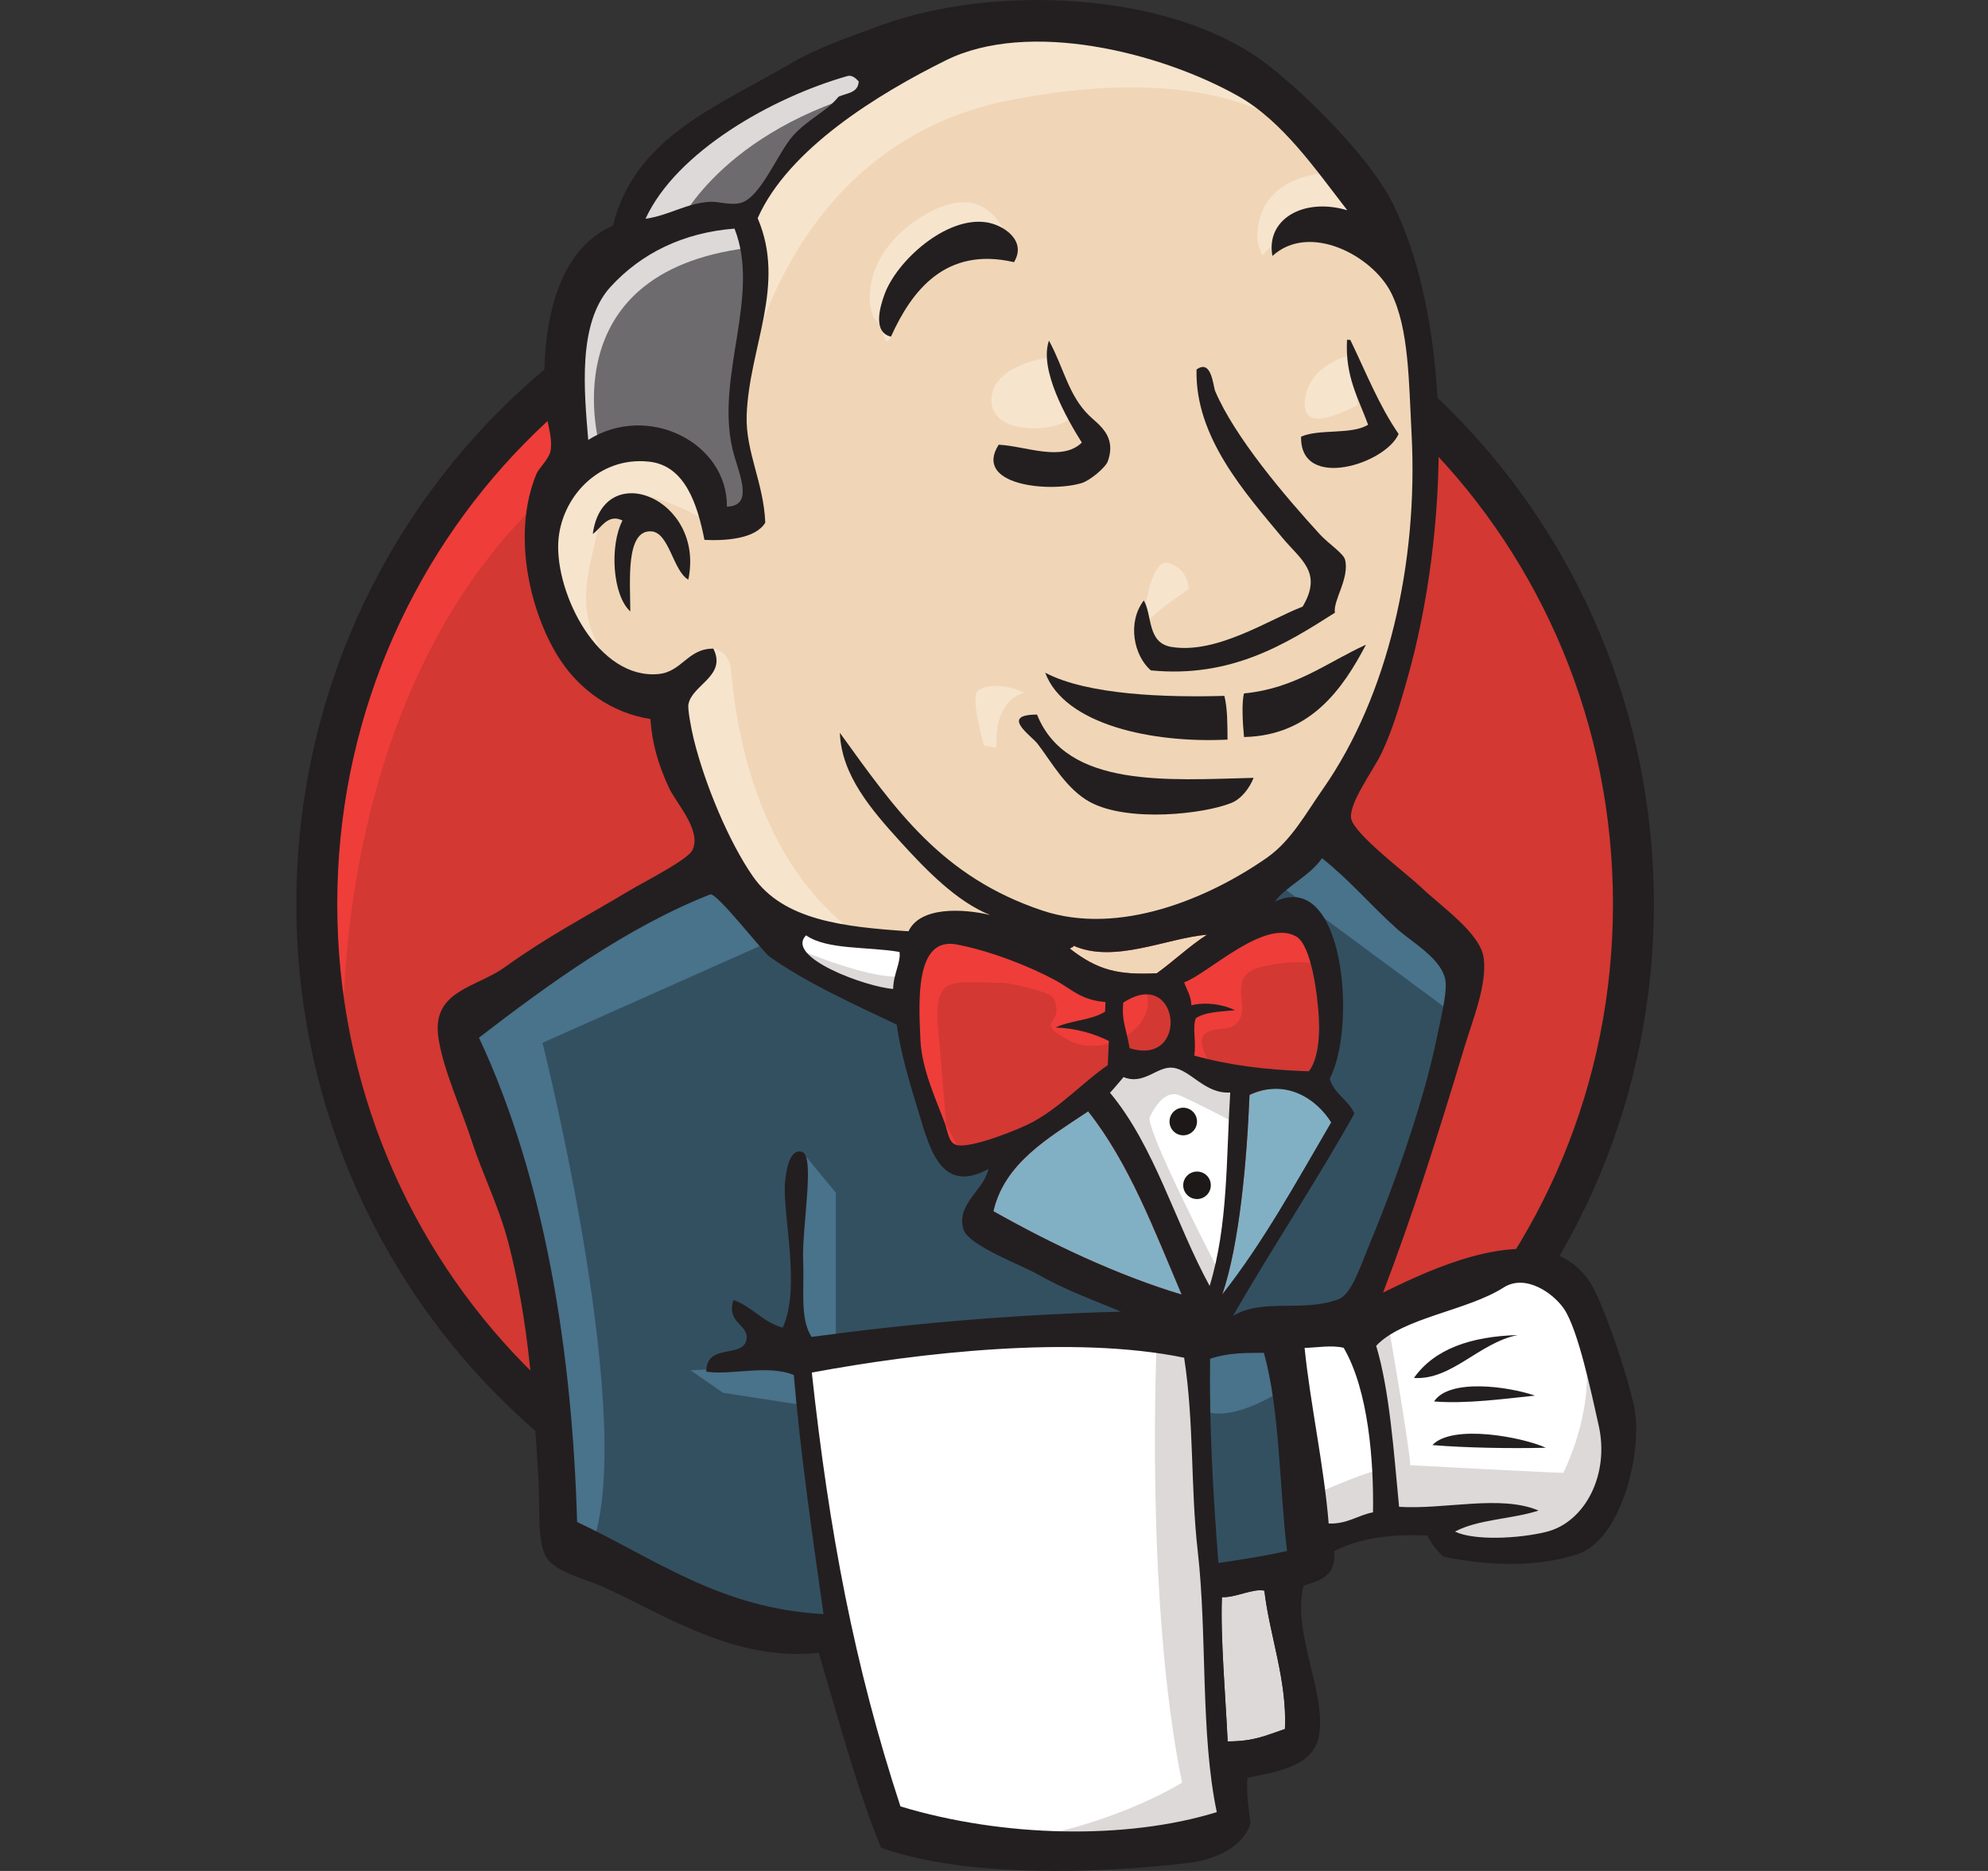<svg width="17" height="16" viewBox="0 0 17 16" fill="none" xmlns="http://www.w3.org/2000/svg">
<rect x="0" y="0" width="17" height="16" fill="#333333" stroke="none"/>
<g clip-path="url(#clip0_4115_5741)">
<path fill-rule="evenodd" clip-rule="evenodd" d="M13.968 7.71C13.968 10.88 11.448 13.45 8.339 13.45C5.23 13.45 2.709 10.88 2.709 7.71C2.709 4.54 5.23 1.97 8.339 1.97C11.448 1.97 13.968 4.54 13.968 7.71Z" fill="#D33833"/>
<path d="M2.939 9.132C2.939 9.132 2.531 3.146 8.064 2.975L7.678 2.334L4.676 3.338L3.818 4.322L3.067 5.754L2.638 7.421L2.767 8.533" fill="#EF3D3A"/>
<path d="M4.483 3.794C3.495 4.802 2.884 6.193 2.884 7.731C2.884 9.27 3.495 10.661 4.483 11.668C5.471 12.675 6.833 13.297 8.339 13.297C9.844 13.297 11.206 12.675 12.194 11.668C13.182 10.661 13.793 9.27 13.793 7.731C13.793 6.193 13.182 4.802 12.194 3.794C11.206 2.787 9.844 2.166 8.339 2.166C6.833 2.166 5.471 2.787 4.483 3.794ZM4.233 11.912C3.183 10.842 2.534 9.363 2.534 7.731C2.534 6.1 3.183 4.621 4.233 3.551C5.282 2.481 6.735 1.817 8.339 1.817C9.942 1.817 11.395 2.481 12.444 3.551C13.494 4.621 14.143 6.1 14.143 7.731C14.143 9.363 13.494 10.842 12.444 11.912C11.395 12.982 9.942 13.646 8.339 13.646C6.735 13.646 5.282 12.982 4.233 11.912Z" fill="#231F20"/>
<path fill-rule="evenodd" clip-rule="evenodd" d="M10.708 7.742L9.851 7.87L8.693 7.998L7.942 8.02L7.213 7.998L6.655 7.827L6.162 7.293L5.776 6.203L5.69 5.967L5.175 5.796L4.875 5.305L4.661 4.599L4.897 3.979L5.454 3.787L5.905 4.001L6.119 4.471L6.376 4.428L6.462 4.321L6.376 3.83L6.355 3.21L6.484 2.355L6.479 1.866L6.87 1.243L7.556 0.751L8.757 0.238L10.086 0.431L11.245 1.264L11.781 2.12L12.124 2.739L12.21 4.279L11.952 5.604L11.48 6.78L11.03 7.4" fill="#F0D6B7"/>
<path fill-rule="evenodd" clip-rule="evenodd" d="M9.979 11.44L6.912 11.568V12.081L7.17 13.877L7.041 14.027L4.897 13.3L4.746 13.043L4.532 10.628L4.039 9.174L3.932 8.832L5.647 7.656L6.183 7.443L6.655 8.02L7.063 8.383L7.534 8.533L7.749 8.597L8.006 9.708L8.199 9.944L8.692 9.773L8.349 10.435L10.215 11.312L9.979 11.44Z" fill="#335061"/>
<path fill-rule="evenodd" clip-rule="evenodd" d="M4.897 3.979L5.454 3.787L5.905 4.001L6.119 4.471L6.376 4.428L6.441 4.172L6.312 3.68L6.441 2.504L6.333 1.863L6.719 1.414L7.556 0.751L7.32 0.431L6.14 1.008L5.647 1.393L5.368 1.991L4.939 2.568L4.811 3.253L4.897 3.979Z" fill="#6D6B6D"/>
<path fill-rule="evenodd" clip-rule="evenodd" d="M5.776 1.97C5.776 1.97 6.097 1.179 7.384 0.794C8.671 0.409 7.449 0.516 7.449 0.516L6.055 1.051L5.518 1.585L5.283 2.013L5.776 1.97Z" fill="#DCD9D8"/>
<path fill-rule="evenodd" clip-rule="evenodd" d="M5.132 3.83C5.132 3.83 4.682 2.334 6.397 2.12L6.333 1.864L5.154 2.142L4.811 3.253L4.897 3.979L5.132 3.83Z" fill="#DCD9D8"/>
<path fill-rule="evenodd" clip-rule="evenodd" d="M5.819 5.818L6.1 5.547C6.1 5.547 6.226 5.561 6.248 5.711C6.269 5.861 6.333 7.207 7.256 7.934C7.34 8.001 6.569 7.827 6.569 7.827L5.883 6.758" fill="#F7E4CD"/>
<path fill-rule="evenodd" clip-rule="evenodd" d="M9.765 5.412C9.765 5.412 9.815 4.764 9.99 4.814C10.165 4.864 10.165 5.038 10.165 5.038C10.165 5.038 9.74 5.312 9.765 5.412Z" fill="#F7E4CD"/>
<path d="M11.545 3.039C11.545 3.039 11.191 3.113 11.159 3.424C11.126 3.734 11.545 3.488 11.609 3.466" fill="#F7E4CD"/>
<path d="M8.95 3.061C8.95 3.061 8.478 3.125 8.478 3.424C8.478 3.723 9.014 3.702 9.164 3.573" fill="#F7E4CD"/>
<path fill-rule="evenodd" clip-rule="evenodd" d="M6.033 4.45C6.033 4.45 5.218 3.959 5.132 4.429C5.047 4.899 4.854 5.241 5.261 5.732L4.982 5.647L4.725 4.985L4.639 4.344L5.132 3.831L5.69 3.873L6.011 4.13L6.033 4.45Z" fill="#F7E4CD"/>
<path fill-rule="evenodd" clip-rule="evenodd" d="M6.419 3.103C6.419 3.103 6.784 1.222 8.628 0.858C10.146 0.559 10.944 0.922 11.245 1.264C11.245 1.264 9.893 -0.339 8.607 0.153C7.32 0.645 6.376 1.542 6.398 2.12C6.434 3.103 6.419 3.103 6.419 3.103Z" fill="#F7E4CD"/>
<path fill-rule="evenodd" clip-rule="evenodd" d="M11.394 1.479C11.394 1.479 10.773 1.457 10.751 2.013C10.751 2.013 10.751 2.098 10.794 2.184C10.794 2.184 11.287 1.628 11.587 1.927" fill="#F7E4CD"/>
<path fill-rule="evenodd" clip-rule="evenodd" d="M8.671 2.242C8.671 2.242 8.564 1.389 7.834 1.885C7.363 2.205 7.406 2.654 7.491 2.74C7.577 2.825 7.554 2.997 7.619 2.879C7.684 2.761 7.663 2.376 7.899 2.27C8.134 2.163 8.521 2.043 8.671 2.242Z" fill="#F7E4CD"/>
<path fill-rule="evenodd" clip-rule="evenodd" d="M6.655 8.02L4.639 8.918C4.639 8.918 5.476 12.231 5.047 13.257L4.746 13.15L4.725 11.889L4.167 9.495L3.932 8.832L6.033 7.421L6.655 8.02Z" fill="#49728B"/>
<path fill-rule="evenodd" clip-rule="evenodd" d="M6.862 9.853L7.148 10.201V11.483H6.805C6.805 11.483 6.762 10.585 6.762 10.479C6.762 10.372 6.805 9.987 6.805 9.987" fill="#49728B"/>
<path fill-rule="evenodd" clip-rule="evenodd" d="M6.869 11.675L5.904 11.718L6.183 11.911L6.869 12.017" fill="#49728B"/>
<path fill-rule="evenodd" clip-rule="evenodd" d="M10.172 11.462L10.965 11.441L11.158 13.407L10.344 13.514L10.172 11.462Z" fill="#335061"/>
<path fill-rule="evenodd" clip-rule="evenodd" d="M10.387 11.461L11.588 11.397C11.588 11.397 12.081 10.158 12.081 10.093C12.081 10.029 12.51 8.298 12.51 8.298L11.545 7.293L11.352 7.122L10.837 7.635V9.623L10.387 11.461Z" fill="#335061"/>
<path fill-rule="evenodd" clip-rule="evenodd" d="M10.922 11.312L10.172 11.462L10.279 12.06C10.558 12.188 11.03 11.846 11.03 11.846" fill="#49728B"/>
<path fill-rule="evenodd" clip-rule="evenodd" d="M10.944 7.571L12.445 8.682L12.488 8.17L11.351 7.123L10.944 7.571Z" fill="#49728B"/>
<path fill-rule="evenodd" clip-rule="evenodd" d="M7.614 15.673L7.17 13.877L6.949 12.552L6.912 11.568L8.922 11.462L10.172 11.461L10.059 13.706L10.252 15.438L10.23 15.759L8.6 15.887L7.614 15.673Z" fill="white"/>
<path fill-rule="evenodd" clip-rule="evenodd" d="M9.893 11.44C9.893 11.44 9.786 13.663 10.108 15.245C10.108 15.245 9.465 15.652 8.521 15.758L10.322 15.694L10.537 15.566L10.279 12.06L10.215 11.312" fill="#DCD9D8"/>
<path fill-rule="evenodd" clip-rule="evenodd" d="M11.195 13.236L12.032 13.001L13.619 12.915L13.854 12.189L13.425 10.927L12.932 10.863L12.246 11.077L11.588 11.397L11.238 11.333L10.966 11.44" fill="white"/>
<path fill-rule="evenodd" clip-rule="evenodd" d="M11.18 12.808C11.18 12.808 11.738 12.552 11.823 12.573L11.588 11.397L11.866 11.29C11.866 11.29 12.059 12.402 12.059 12.53C12.059 12.53 13.26 12.595 13.368 12.595C13.368 12.595 13.625 12.103 13.561 11.59L13.796 12.274L13.818 12.659L13.475 13.172L13.089 13.257L12.445 13.236L12.231 12.958L11.48 13.065L11.245 13.15" fill="#DCD9D8"/>
<path d="M10.337 11.291L9.866 10.094L9.372 9.388C9.372 9.388 9.479 9.089 9.63 9.089C9.78 9.089 10.123 9.089 10.123 9.089L10.595 9.26L10.552 10.051L10.337 11.291Z" fill="white"/>
<path fill-rule="evenodd" clip-rule="evenodd" d="M10.429 10.884C10.429 10.884 9.829 9.731 9.829 9.56C9.829 9.56 9.936 9.303 10.086 9.367C10.236 9.431 10.558 9.602 10.558 9.602V9.196L9.829 9.047L9.336 9.111L10.172 11.077L10.343 11.098" fill="#DCD9D8"/>
<path d="M7.806 8.063L7.212 7.999L6.655 7.828V8.02L6.927 8.319L7.785 8.704" fill="white"/>
<path fill-rule="evenodd" clip-rule="evenodd" d="M6.848 8.127C6.848 8.127 7.513 8.405 7.727 8.341L7.748 8.597L7.148 8.469L6.784 8.213L6.848 8.127Z" fill="#DCD9D8"/>
<path fill-rule="evenodd" clip-rule="evenodd" d="M11.193 9.162C10.829 9.151 10.5 9.108 10.212 9.027C10.232 8.909 10.195 8.794 10.225 8.709C10.305 8.652 10.439 8.653 10.561 8.639C10.456 8.588 10.309 8.567 10.188 8.597C10.185 8.516 10.148 8.465 10.126 8.401C10.33 8.328 10.813 7.851 11.085 8.009C11.214 8.084 11.269 8.514 11.279 8.722C11.287 8.895 11.263 9.07 11.193 9.162Z" fill="#D33833"/>
<path fill-rule="evenodd" clip-rule="evenodd" d="M11.256 9.297L11.298 9.243C11.352 9.173 11.381 9.083 11.396 8.996C11.412 8.907 11.417 8.81 11.412 8.716M11.256 9.297L11.188 9.295L11.256 9.297ZM11.188 9.295C10.817 9.284 10.477 9.24 10.176 9.155L11.188 9.295ZM10.351 8.926C10.351 8.902 10.35 8.88 10.349 8.861C10.348 8.856 10.348 8.852 10.348 8.848C10.347 8.828 10.346 8.812 10.346 8.8C10.36 8.796 10.376 8.793 10.397 8.79C10.43 8.785 10.459 8.782 10.492 8.78C10.517 8.778 10.543 8.775 10.575 8.772L11.03 8.721L10.619 8.519C10.533 8.477 10.425 8.452 10.318 8.45C10.345 8.433 10.372 8.415 10.398 8.398C10.416 8.386 10.434 8.373 10.453 8.361C10.517 8.317 10.582 8.273 10.649 8.233C10.735 8.181 10.815 8.141 10.884 8.122C10.951 8.104 10.991 8.11 11.016 8.124C11.016 8.124 11.016 8.124 11.016 8.124C11.016 8.124 11.028 8.135 11.046 8.176C11.064 8.219 11.082 8.277 11.096 8.344C11.125 8.478 11.141 8.63 11.146 8.729L11.146 8.729C11.149 8.808 11.146 8.884 11.134 8.949C11.129 8.979 11.122 9.005 11.114 9.025C10.834 9.013 10.579 8.98 10.351 8.926ZM10.081 8.761C10.078 8.798 10.08 8.833 10.082 8.86C10.082 8.861 10.082 8.862 10.082 8.863C10.082 8.865 10.082 8.867 10.082 8.869C10.085 8.925 10.087 8.965 10.081 9.005L10.061 9.123L10.176 9.155M10.081 8.761L10.06 8.766L10.054 8.602C10.053 8.582 10.049 8.564 10.04 8.542C10.036 8.532 10.032 8.523 10.027 8.511C10.025 8.508 10.024 8.505 10.022 8.501C10.015 8.485 10.007 8.466 10 8.445L9.956 8.32L10.081 8.276C10.113 8.264 10.167 8.231 10.249 8.176C10.265 8.166 10.282 8.154 10.3 8.142C10.364 8.098 10.437 8.049 10.511 8.005C10.605 7.948 10.709 7.894 10.814 7.865C10.918 7.837 11.04 7.83 11.152 7.894C11.223 7.935 11.264 8.01 11.29 8.07C11.319 8.135 11.34 8.212 11.357 8.287C11.39 8.439 11.407 8.606 11.412 8.716" fill="#D33833"/>
<path fill-rule="evenodd" clip-rule="evenodd" d="M9.452 8.569C9.451 8.597 9.45 8.624 9.449 8.652C9.335 8.726 9.152 8.725 9.027 8.788C9.211 8.796 9.356 8.84 9.481 8.902C9.478 8.971 9.475 9.04 9.473 9.109C9.265 9.251 9.074 9.463 8.829 9.596C8.713 9.659 8.307 9.821 8.183 9.793C8.114 9.777 8.107 9.69 8.08 9.609C8.02 9.435 7.883 9.158 7.871 8.895C7.856 8.564 7.823 8.009 8.181 8.077C8.47 8.132 8.805 8.265 9.029 8.387C9.166 8.461 9.245 8.553 9.452 8.569Z" fill="#D33833"/>
<path fill-rule="evenodd" clip-rule="evenodd" d="M8.893 9.713C8.826 9.75 8.688 9.809 8.552 9.855L8.893 9.713ZM8.552 9.855C8.484 9.878 8.412 9.9 8.348 9.913L8.552 9.855ZM8.348 9.913C8.29 9.926 8.216 9.937 8.153 9.923L8.348 9.913ZM8.153 9.923C8.056 9.9 8.013 9.826 7.992 9.776C7.982 9.751 7.975 9.726 7.969 9.706C7.969 9.703 7.968 9.7 7.967 9.698C7.962 9.68 7.958 9.666 7.953 9.652L7.953 9.652L7.953 9.652C7.94 9.614 7.923 9.569 7.902 9.516C7.901 9.514 7.9 9.512 7.899 9.509C7.878 9.455 7.854 9.394 7.832 9.329C7.787 9.201 7.745 9.052 7.738 8.902M8.234 9.662C8.232 9.655 8.229 9.645 8.226 9.633C8.225 9.631 8.225 9.629 8.224 9.626C8.219 9.609 8.213 9.587 8.206 9.566C8.191 9.522 8.171 9.472 8.151 9.422C8.15 9.419 8.149 9.415 8.148 9.412C8.126 9.358 8.104 9.301 8.084 9.241C8.042 9.122 8.01 9.001 8.005 8.889L8.005 8.889C8.004 8.884 8.004 8.88 8.004 8.875C7.996 8.706 7.987 8.511 8.017 8.363C8.032 8.287 8.054 8.244 8.074 8.224C8.086 8.212 8.104 8.199 8.156 8.208L8.156 8.208C8.429 8.26 8.751 8.387 8.965 8.504C8.988 8.516 9.011 8.532 9.037 8.549C9.068 8.568 9.101 8.59 9.139 8.611C9.084 8.624 9.022 8.642 8.967 8.669L8.509 8.899L9.021 8.921C9.148 8.927 9.253 8.951 9.344 8.987C9.343 9.004 9.343 9.02 9.342 9.036C9.342 9.037 9.342 9.038 9.342 9.039C9.271 9.092 9.202 9.15 9.136 9.206C9.117 9.222 9.098 9.238 9.079 9.254C8.976 9.34 8.876 9.419 8.766 9.479L8.766 9.479C8.717 9.506 8.594 9.559 8.466 9.603C8.403 9.624 8.342 9.642 8.292 9.653C8.266 9.658 8.247 9.661 8.234 9.662ZM9.452 8.569L9.462 8.436C9.344 8.427 9.294 8.395 9.216 8.344C9.182 8.323 9.144 8.298 9.093 8.27L9.093 8.27C8.859 8.143 8.51 8.004 8.206 7.946C8.078 7.922 7.966 7.953 7.884 8.036C7.81 8.111 7.774 8.215 7.755 8.31C7.719 8.491 7.729 8.716 7.737 8.875C7.737 8.884 7.738 8.893 7.738 8.901M8.181 8.077L8.181 8.077L8.181 8.077L9.585 8.574C9.585 8.594 9.584 8.615 9.583 8.636C9.583 8.643 9.582 8.65 9.582 8.657L9.579 8.726L9.522 8.764C9.519 8.766 9.516 8.768 9.512 8.77C9.522 8.774 9.531 8.778 9.54 8.783L9.617 8.821L9.614 8.908C9.612 8.954 9.61 9 9.609 9.046C9.608 9.069 9.607 9.092 9.606 9.115L9.603 9.182L9.548 9.22C9.47 9.273 9.395 9.336 9.313 9.406C9.293 9.423 9.272 9.441 9.25 9.458C9.145 9.547 9.028 9.64 8.893 9.713" fill="#D33833"/>
<path fill-rule="evenodd" clip-rule="evenodd" d="M9.66 8.964C9.628 8.784 9.591 8.732 9.605 8.575C10.088 8.254 10.179 9.126 9.66 8.964Z" fill="#D33833"/>
<path fill-rule="evenodd" clip-rule="evenodd" d="M9.95 8.404C9.824 8.341 9.676 8.368 9.531 8.464L9.478 8.499L9.473 8.563C9.464 8.656 9.471 8.721 9.485 8.788C9.49 8.816 9.496 8.839 9.501 8.861C9.51 8.896 9.518 8.931 9.528 8.987L9.542 9.067L9.62 9.091C9.783 9.142 9.929 9.119 10.03 9.023C10.124 8.934 10.153 8.805 10.14 8.695C10.128 8.585 10.07 8.464 9.95 8.404ZM9.773 8.851C9.817 8.853 9.837 8.838 9.846 8.83C9.866 8.811 9.881 8.773 9.876 8.725C9.87 8.677 9.848 8.651 9.831 8.642C9.822 8.638 9.794 8.628 9.736 8.654C9.737 8.683 9.74 8.708 9.746 8.734C9.748 8.746 9.752 8.763 9.757 8.782C9.762 8.802 9.767 8.826 9.773 8.851Z" fill="#D33833"/>
<path fill-rule="evenodd" clip-rule="evenodd" d="M10.359 9.11C10.359 9.11 10.209 8.896 10.316 8.832C10.423 8.768 10.53 8.832 10.595 8.726C10.659 8.619 10.595 8.555 10.616 8.426C10.637 8.298 10.745 8.277 10.852 8.255C10.959 8.234 11.259 8.191 11.302 8.298L11.173 7.914L10.916 7.828L10.101 8.298L10.059 8.533V9.003" fill="#EF3D3A"/>
<path fill-rule="evenodd" clip-rule="evenodd" d="M8.107 9.816C8.081 9.482 8.054 9.149 8.024 8.816C7.978 8.319 8.143 8.405 8.576 8.405C8.642 8.405 8.983 8.484 9.007 8.534C9.124 8.772 8.812 8.719 9.142 8.898C9.42 9.05 9.913 8.806 9.8 8.47C9.737 8.395 9.472 8.446 9.377 8.397C9.209 8.31 9.042 8.224 8.874 8.137C8.661 8.027 8.169 7.867 7.942 8.021C7.366 8.411 7.978 9.386 8.183 9.793" fill="#EF3D3A"/>
<path fill-rule="evenodd" clip-rule="evenodd" d="M8.671 2.242C8.087 2.106 7.796 2.486 7.619 2.879C7.461 2.841 7.524 2.626 7.564 2.517C7.668 2.231 8.09 1.849 8.434 1.901C8.582 1.923 8.783 2.058 8.671 2.242Z" fill="#231F20"/>
<path fill-rule="evenodd" clip-rule="evenodd" d="M11.519 2.906C11.528 2.906 11.538 2.906 11.547 2.907C11.679 3.18 11.793 3.47 11.96 3.711C11.848 3.97 11.115 4.199 11.126 3.734C11.285 3.665 11.559 3.72 11.699 3.632C11.618 3.409 11.501 3.22 11.519 2.906Z" fill="#231F20"/>
<path fill-rule="evenodd" clip-rule="evenodd" d="M8.97 2.913C9.096 3.142 9.136 3.382 9.315 3.555C9.395 3.633 9.551 3.728 9.473 3.945C9.455 3.996 9.323 4.11 9.247 4.132C8.969 4.214 8.32 4.149 8.54 3.803C8.77 3.814 9.079 3.952 9.251 3.785C9.119 3.575 8.884 3.158 8.97 2.913Z" fill="#231F20"/>
<path fill-rule="evenodd" clip-rule="evenodd" d="M11.415 5.24C10.995 5.508 10.528 5.8 9.841 5.733C9.694 5.605 9.638 5.322 9.781 5.135C9.855 5.262 9.808 5.496 10.015 5.532C10.405 5.598 10.859 5.294 11.139 5.188C11.313 4.895 11.124 4.788 10.967 4.6C10.647 4.214 10.217 3.737 10.232 3.16C10.362 3.066 10.373 3.303 10.392 3.346C10.559 3.737 10.981 4.236 11.288 4.571C11.364 4.653 11.488 4.732 11.502 4.786C11.542 4.945 11.398 5.135 11.415 5.24Z" fill="#231F20"/>
<path fill-rule="evenodd" clip-rule="evenodd" d="M5.886 4.957C5.755 4.883 5.723 4.553 5.569 4.544C5.349 4.531 5.389 4.971 5.39 5.229C5.238 5.091 5.211 4.669 5.323 4.451C5.196 4.389 5.139 4.52 5.069 4.566C5.159 3.91 6.031 4.262 5.886 4.957Z" fill="#231F20"/>
<path fill-rule="evenodd" clip-rule="evenodd" d="M11.681 5.513C11.486 5.884 11.21 6.291 10.638 6.303C10.626 6.184 10.617 6.002 10.638 5.93C11.076 5.888 11.346 5.666 11.681 5.513Z" fill="#231F20"/>
<path fill-rule="evenodd" clip-rule="evenodd" d="M8.938 5.753C9.303 5.945 9.974 5.965 10.47 5.951C10.497 6.059 10.496 6.193 10.497 6.325C9.859 6.357 9.105 6.2 8.938 5.753Z" fill="#231F20"/>
<path fill-rule="evenodd" clip-rule="evenodd" d="M8.868 6.111C9.121 6.743 9.988 6.67 10.72 6.652C10.688 6.734 10.618 6.831 10.531 6.866C10.297 6.962 9.65 7.034 9.325 6.861C9.118 6.752 8.985 6.505 8.872 6.36C8.818 6.29 8.546 6.111 8.868 6.111Z" fill="#231F20"/>
<path fill-rule="evenodd" clip-rule="evenodd" d="M11.384 9.599C11.088 10.104 10.804 10.624 10.452 11.07C10.6 10.638 10.663 9.915 10.685 9.364C10.993 9.22 11.258 9.396 11.384 9.599Z" fill="#81B0C4"/>
<path fill-rule="evenodd" clip-rule="evenodd" d="M12.979 11.417C12.647 11.483 12.414 11.805 12.091 11.784C12.268 11.534 12.58 11.429 12.979 11.417Z" fill="#231F20"/>
<path fill-rule="evenodd" clip-rule="evenodd" d="M13.126 11.935C12.855 11.963 12.538 12.007 12.263 11.985C12.393 11.787 12.893 11.855 13.126 11.935Z" fill="#231F20"/>
<path fill-rule="evenodd" clip-rule="evenodd" d="M13.219 12.381C12.915 12.388 12.538 12.382 12.249 12.358C12.42 12.175 13.022 12.29 13.219 12.381Z" fill="#231F20"/>
<path fill-rule="evenodd" clip-rule="evenodd" d="M10.812 13.604C10.856 13.984 11.007 14.37 10.988 14.786C10.82 14.843 10.723 14.892 10.498 14.892C10.482 14.538 10.435 13.996 10.449 13.659C10.56 13.666 10.723 13.58 10.812 13.604Z" fill="#DCD9D8"/>
<path fill-rule="evenodd" clip-rule="evenodd" d="M10.321 7.993C10.169 8.093 10.039 8.217 9.892 8.323C9.567 8.339 9.39 8.3 9.151 8.114C9.155 8.099 9.179 8.106 9.18 8.088C9.528 8.242 9.97 8.025 10.321 7.993Z" fill="#F0D6B7"/>
<path fill-rule="evenodd" clip-rule="evenodd" d="M8.495 10.358C8.59 9.946 8.965 9.732 9.305 9.504C9.656 9.949 9.87 10.52 10.105 11.071C9.549 10.904 8.982 10.633 8.495 10.358Z" fill="#81B0C4"/>
<path fill-rule="evenodd" clip-rule="evenodd" d="M10.449 13.658C10.435 13.996 10.482 14.537 10.498 14.892C10.723 14.892 10.82 14.843 10.988 14.786C11.007 14.369 10.856 13.984 10.812 13.603C10.723 13.579 10.56 13.665 10.449 13.658ZM6.942 11.738C7.09 13.098 7.305 14.243 7.7 15.448C8.576 15.713 9.631 15.736 10.405 15.497C10.263 14.817 10.325 13.989 10.242 13.263C10.18 12.717 10.212 12.168 10.126 11.611C9.188 11.417 7.862 11.566 6.942 11.738ZM10.348 11.62C10.34 12.204 10.374 12.781 10.419 13.366C10.644 13.333 10.797 13.31 11.006 13.264C10.938 12.701 10.946 12.067 10.808 11.569C10.648 11.57 10.507 11.567 10.348 11.62ZM11.49 11.526C11.383 11.501 11.259 11.525 11.156 11.527C11.204 12.003 11.321 12.529 11.362 13.029C11.523 13.034 11.608 12.959 11.741 12.933C11.748 12.494 11.702 11.889 11.49 11.526ZM13.22 13.101C13.554 13.02 13.765 12.611 13.671 12.191C13.608 11.909 13.496 11.378 13.377 11.197C13.288 11.063 13.048 10.889 12.857 11.011C12.545 11.21 11.995 11.268 11.768 11.509C11.882 11.887 11.918 12.407 11.964 12.886C12.354 12.911 12.833 12.78 13.157 12.918C12.931 12.992 12.638 12.992 12.442 13.098C12.602 13.175 12.976 13.16 13.22 13.101ZM10.105 11.071C9.87 10.519 9.657 9.948 9.305 9.504C8.965 9.731 8.59 9.945 8.495 10.358C8.982 10.633 9.55 10.904 10.105 11.071ZM10.685 9.363C10.663 9.915 10.6 10.638 10.452 11.07C10.804 10.624 11.088 10.104 11.384 9.598C11.258 9.396 10.994 9.219 10.685 9.363ZM10.028 9.131C9.895 9.116 9.782 9.283 9.608 9.211C9.569 9.255 9.533 9.302 9.492 9.345C9.875 9.805 10.049 10.457 10.344 10.997C10.503 10.478 10.485 9.91 10.52 9.343C10.302 9.357 10.181 9.147 10.028 9.131ZM9.605 8.575C9.591 8.732 9.628 8.783 9.66 8.964C10.179 9.126 10.088 8.254 9.605 8.575ZM9.03 8.386C8.806 8.264 8.47 8.132 8.181 8.077C7.823 8.008 7.856 8.564 7.871 8.895C7.883 9.157 8.02 9.435 8.08 9.609C8.108 9.69 8.114 9.777 8.184 9.793C8.307 9.821 8.714 9.659 8.83 9.596C9.075 9.463 9.265 9.251 9.473 9.109C9.476 9.04 9.479 8.971 9.482 8.902C9.356 8.84 9.212 8.795 9.028 8.787C9.153 8.725 9.336 8.726 9.45 8.651C9.451 8.624 9.452 8.596 9.453 8.569C9.245 8.553 9.166 8.461 9.03 8.386ZM6.893 7.999C6.707 8.187 7.414 8.443 7.638 8.457C7.637 8.338 7.706 8.226 7.692 8.141C7.425 8.094 7.074 8.125 6.893 7.999ZM9.18 8.087C9.179 8.106 9.155 8.099 9.151 8.114C9.39 8.3 9.568 8.339 9.893 8.323C10.039 8.217 10.169 8.092 10.322 7.993C9.971 8.024 9.528 8.242 9.18 8.087ZM11.279 8.722C11.269 8.513 11.214 8.084 11.085 8.009C10.813 7.851 10.33 8.328 10.126 8.401C10.148 8.465 10.185 8.515 10.188 8.597C10.309 8.567 10.456 8.588 10.561 8.639C10.44 8.652 10.305 8.652 10.225 8.709C10.195 8.794 10.232 8.909 10.212 9.027C10.5 9.108 10.829 9.151 11.193 9.162C11.264 9.07 11.288 8.895 11.279 8.722ZM6.58 8.181C6.522 8.139 6.127 7.628 6.073 7.649C5.36 7.93 4.692 8.415 4.096 8.874C4.665 10.09 4.894 11.58 4.935 13.016C5.586 13.32 6.158 13.758 7.042 13.803C6.94 13.082 6.846 12.438 6.788 11.759C6.566 11.666 6.248 11.764 6.04 11.73C6.038 11.481 6.357 11.621 6.384 11.453C6.404 11.326 6.208 11.316 6.272 11.117C6.434 11.175 6.52 11.305 6.693 11.354C6.851 11.009 6.691 10.398 6.713 10.11C6.718 10.055 6.741 9.809 6.862 9.852C6.97 9.891 6.856 10.507 6.868 10.78C6.879 11.031 6.838 11.275 6.94 11.433C7.794 11.317 8.662 11.242 9.586 11.217C9.383 11.13 9.141 11.048 8.876 10.899C8.733 10.818 8.28 10.65 8.239 10.514C8.173 10.298 8.412 10.182 8.453 9.997C8.022 10.231 7.938 9.772 7.836 9.447C7.744 9.152 7.691 8.932 7.668 8.762C7.297 8.586 6.9 8.407 6.58 8.181ZM10.902 7.711C11.497 7.424 11.604 8.785 11.371 9.224C11.407 9.355 11.531 9.405 11.582 9.523C11.25 10.115 10.881 10.668 10.543 11.254C10.794 11.098 11.154 11.226 11.45 11.109C11.559 11.066 11.637 10.819 11.719 10.621C11.945 10.077 12.182 9.391 12.287 8.872C12.311 8.753 12.376 8.496 12.361 8.39C12.335 8.202 12.079 8.062 11.948 7.945C11.708 7.73 11.556 7.54 11.305 7.339C11.204 7.489 10.985 7.589 10.902 7.711ZM5.22 2.454C4.937 2.765 4.996 3.347 5.03 3.762C5.543 3.44 6.222 3.787 6.216 4.333C6.461 4.327 6.307 4.029 6.263 3.837C6.119 3.21 6.507 2.529 6.281 1.955C5.842 1.989 5.482 2.167 5.22 2.454ZM7.248 0.65C6.606 0.832 5.784 1.296 5.52 1.871C5.725 1.841 5.866 1.739 6.068 1.726C6.144 1.721 6.243 1.758 6.331 1.736C6.505 1.693 6.652 1.303 6.784 1.158C6.912 1.017 7.066 0.956 7.171 0.827C7.239 0.795 7.339 0.797 7.343 0.696C7.314 0.664 7.283 0.641 7.248 0.65ZM10.587 0.821C9.921 0.446 8.794 0.165 8.086 0.517C7.514 0.801 6.742 1.271 6.479 1.866C6.725 2.441 6.406 2.968 6.385 3.551C6.374 3.861 6.532 4.133 6.544 4.47C6.46 4.609 6.203 4.626 6.024 4.617C5.965 4.318 5.86 3.981 5.551 3.948C5.114 3.9 4.794 4.261 4.774 4.637C4.751 5.081 5.116 5.815 5.633 5.764C5.833 5.744 5.882 5.545 6.1 5.547C6.218 5.781 5.918 5.855 5.887 6.023C5.879 6.066 5.912 6.236 5.931 6.315C6.025 6.702 6.234 7.203 6.44 7.497C6.702 7.871 7.216 7.927 7.769 7.964C7.868 7.752 8.231 7.769 8.468 7.825C8.184 7.713 7.92 7.441 7.701 7.2C7.45 6.924 7.195 6.628 7.182 6.267C7.657 6.924 8.05 7.498 8.914 7.787C9.568 8.005 10.331 7.686 10.834 7.335C11.042 7.189 11.166 6.957 11.315 6.744C11.869 5.95 12.128 4.815 12.071 3.715C12.047 3.262 12.049 2.81 11.896 2.504C11.736 2.185 11.197 1.9 10.881 2.189C10.822 1.878 11.143 1.686 11.521 1.798C11.252 1.452 10.969 1.036 10.587 0.821ZM11.827 11.054C12.348 10.796 13.32 10.36 13.646 11.055C13.766 11.311 13.908 11.744 13.97 12.009C14.058 12.382 13.874 13.166 13.49 13.291C13.15 13.402 12.754 13.395 12.344 13.313C12.296 13.273 12.242 13.204 12.205 13.131C11.913 13.12 11.639 13.146 11.408 13.266C11.43 13.482 11.284 13.516 11.147 13.561C11.045 13.962 11.35 14.486 11.277 14.853C11.225 15.113 10.903 15.154 10.667 15.203C10.659 15.348 10.677 15.469 10.693 15.591C10.639 15.79 10.396 15.903 10.166 15.931C9.41 16.021 8.261 16.062 7.534 15.801C7.33 15.305 7.17 14.701 7.001 14.134C6.292 14.21 5.718 13.829 5.177 13.579C4.989 13.493 4.73 13.445 4.66 13.296C4.592 13.152 4.62 12.877 4.603 12.616C4.56 11.95 4.524 11.309 4.347 10.627C4.268 10.321 4.13 10.052 4.034 9.757C3.945 9.484 3.789 9.146 3.749 8.874C3.689 8.471 4.07 8.448 4.314 8.273C4.691 8.003 4.986 7.853 5.395 7.609C5.515 7.537 5.88 7.354 5.921 7.27C6.004 7.103 5.78 6.867 5.72 6.736C5.625 6.529 5.576 6.353 5.562 6.149C5.22 6.095 4.961 5.892 4.804 5.663C4.544 5.284 4.365 4.582 4.589 4.049C4.607 4.007 4.694 3.924 4.707 3.86C4.733 3.733 4.659 3.564 4.655 3.429C4.631 2.736 4.772 2.138 5.241 1.929C5.431 1.174 6.111 0.923 6.752 0.548C6.991 0.408 7.255 0.319 7.528 0.218C8.507 -0.14 10.008 -0.073 10.82 0.539C11.164 0.799 11.715 1.347 11.912 1.744C12.431 2.792 12.395 4.543 12.031 5.817C11.982 5.988 11.911 6.24 11.812 6.445C11.743 6.589 11.528 6.876 11.555 7.003C11.581 7.134 12.044 7.484 12.143 7.579C12.321 7.751 12.661 7.979 12.688 8.195C12.718 8.426 12.586 8.741 12.52 8.964C12.297 9.706 12.08 10.392 11.827 11.054Z" fill="#231F20"/>
<path fill-rule="evenodd" clip-rule="evenodd" d="M8.356 5.915C8.384 5.878 8.54 5.821 8.757 5.925C8.757 5.925 8.499 5.968 8.521 6.395L8.414 6.374C8.414 6.374 8.303 5.986 8.356 5.915Z" fill="#F7E4CD"/>
<path fill-rule="evenodd" clip-rule="evenodd" d="M10.236 9.591C10.236 9.656 10.184 9.709 10.118 9.709C10.053 9.709 10.001 9.656 10.001 9.591C10.001 9.526 10.053 9.473 10.118 9.473C10.184 9.473 10.236 9.526 10.236 9.591Z" fill="#1D1919"/>
<path fill-rule="evenodd" clip-rule="evenodd" d="M10.354 10.136C10.354 10.201 10.302 10.254 10.236 10.254C10.171 10.254 10.118 10.201 10.118 10.136C10.118 10.071 10.171 10.019 10.236 10.019C10.302 10.019 10.354 10.071 10.354 10.136Z" fill="#1D1919"/>
</g>
<defs>
<clipPath id="clip0_4115_5741">
<rect width="16" height="16" fill="white" transform="translate(0.339)"/>
</clipPath>
</defs>
</svg>
